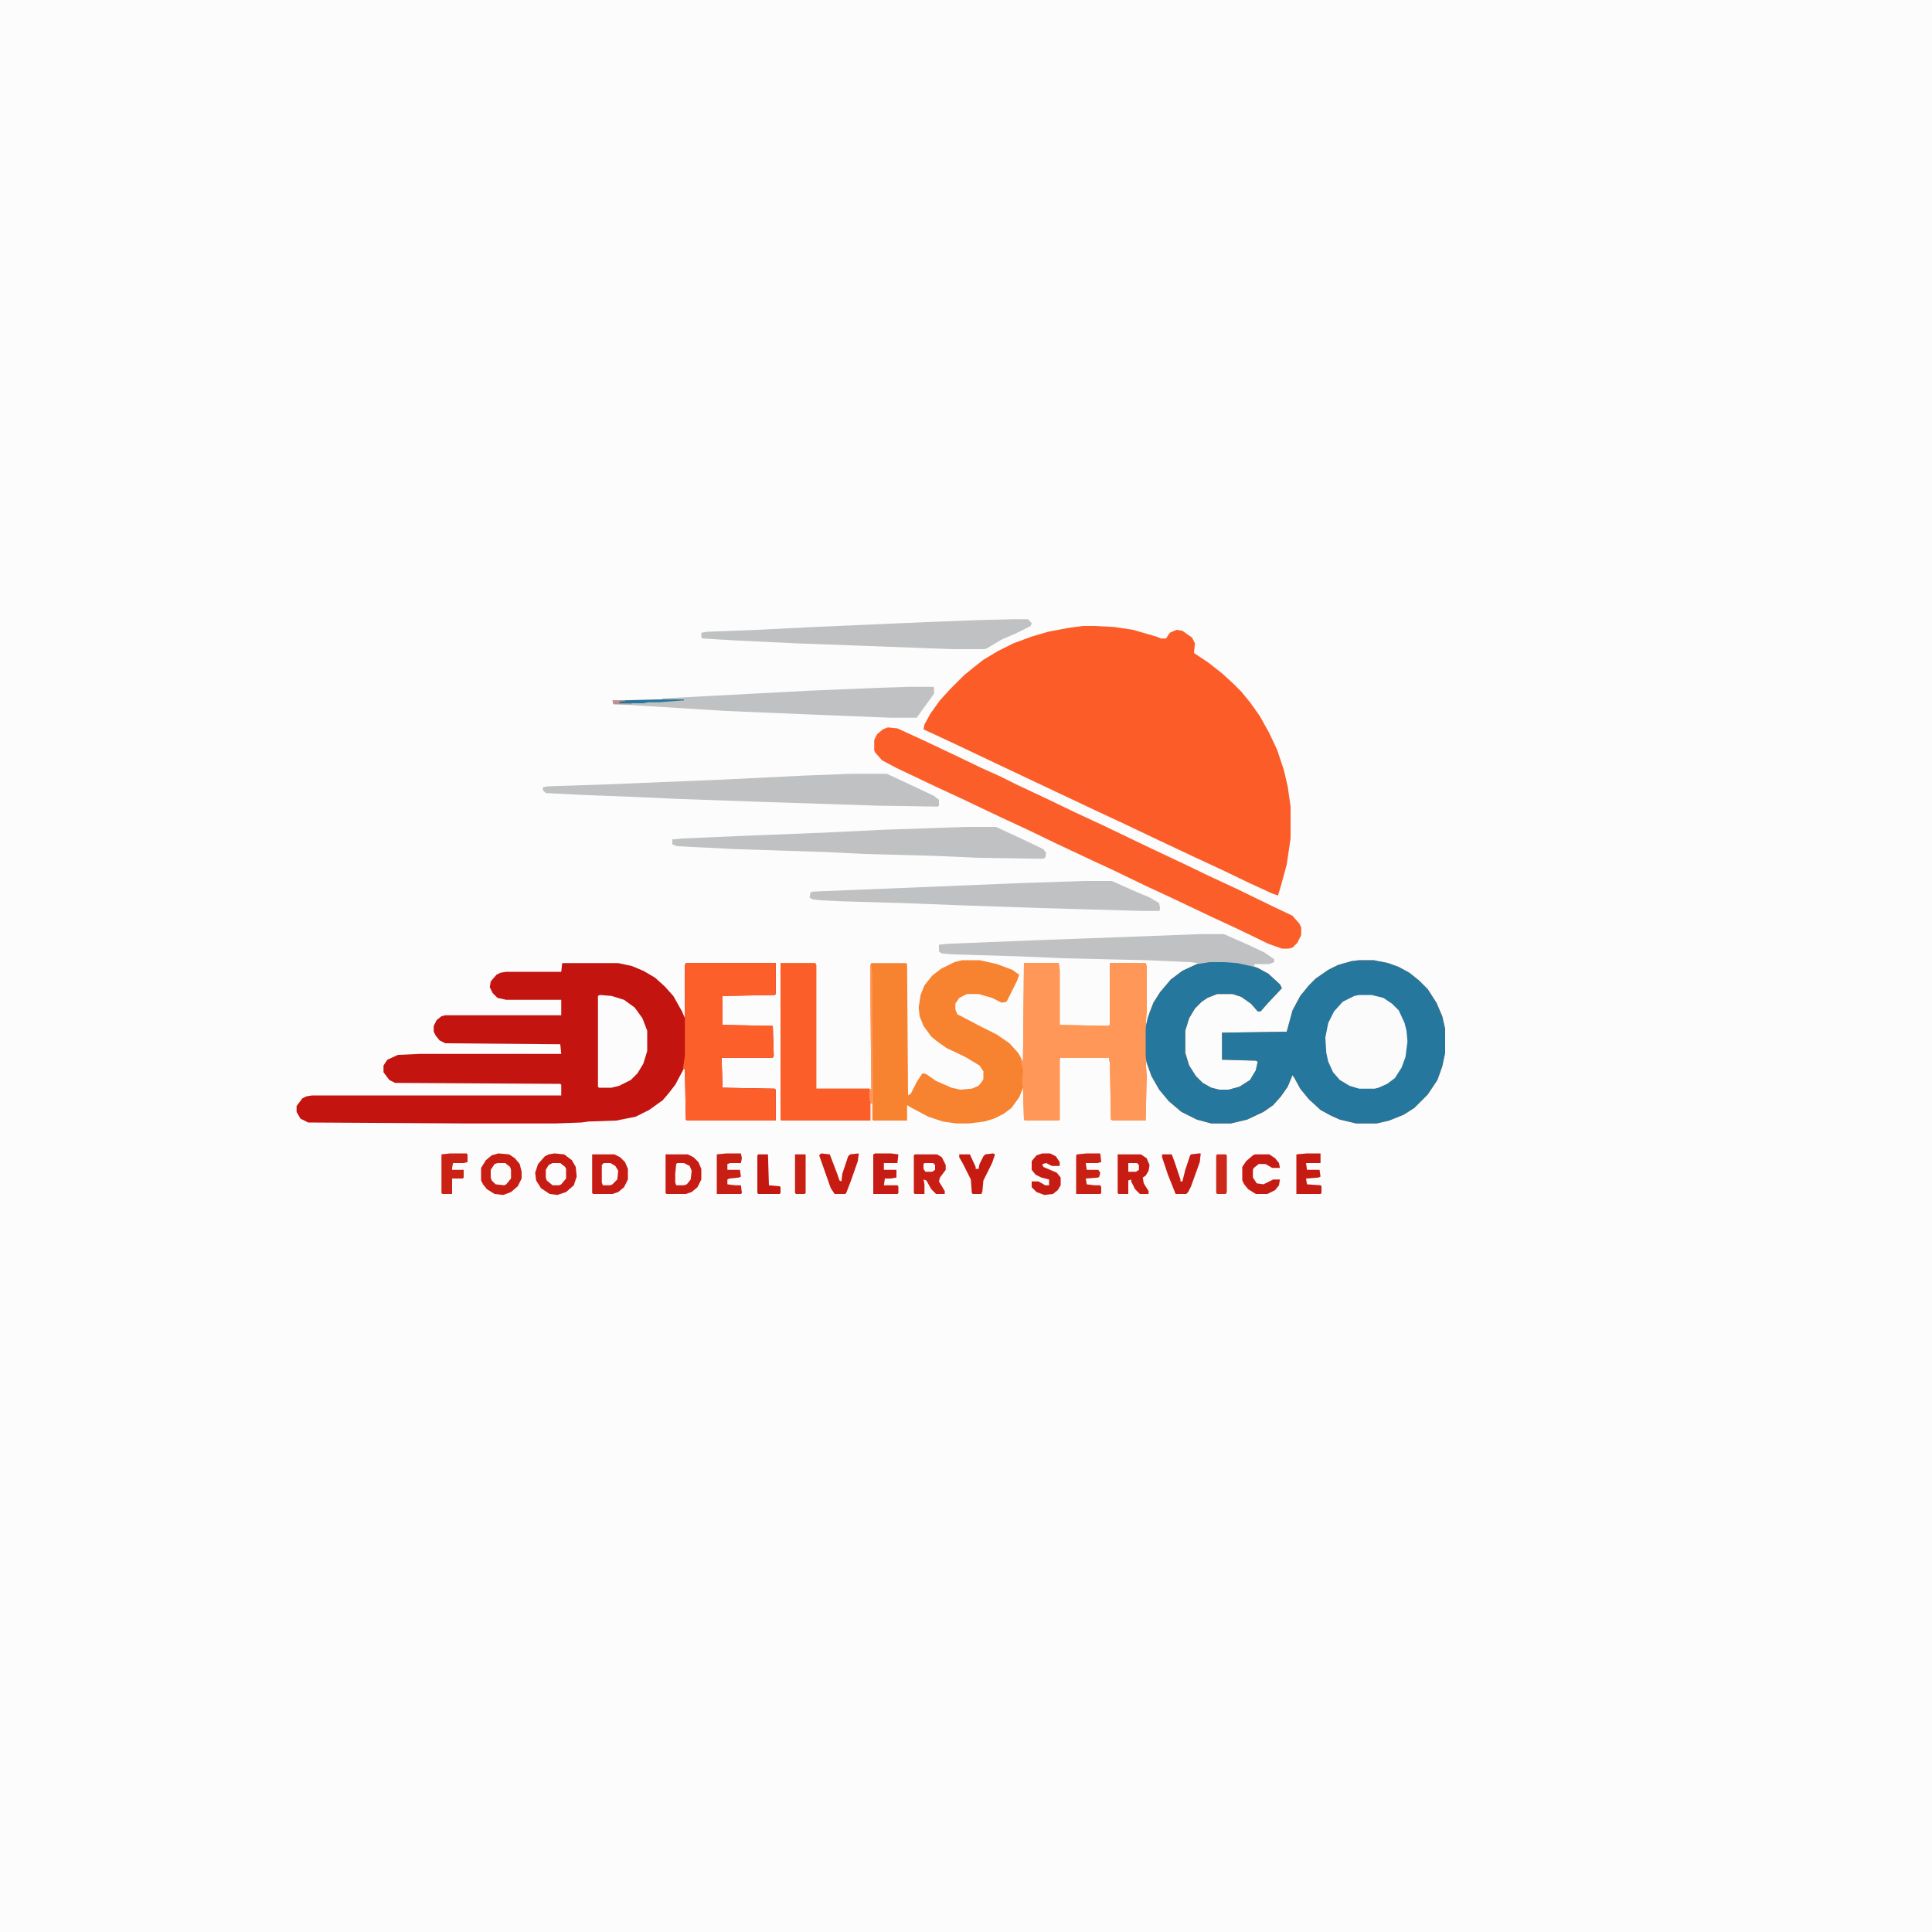 <?xml version="1.0" encoding="UTF-8"?>
<svg version="1.1" viewBox="0 0 2000 2000" width="500" height="500" xmlns="http://www.w3.org/2000/svg">
<path transform="translate(0)" d="m0 0h2e3v2e3h-2e3z" fill="#FCFCFC"/>
<path transform="translate(996,994)" d="m0 0h18l18 4 16 6 7 5-2 6-11 22-5 1-10-5-14-4h-12l-8 4-4 6v6l2 5 4 2 21 11 16 8 13 9 9 10 5 9 1-102h36l1 7v57l50 1 2-1v-64h37l1 3v47l-1 15 4-14 4-10 7-11 11-13 12-9 15-7 6-2 7-1h15l20 2 15 5 11 6 12 11 2 4-15 16-7 8h-3l-7-8-10-7-9-3h-16l-10 4-6 4-7 7-6 10-4 13v23l4 13 7 11 7 7 9 5 8 2h10l11-3 11-7 6-10 2-9-2-1-35-1v-28l67-1 6-22 8-15 9-11 7-7 13-9 10-5 14-4 8-1h15l15 3 11 4 11 6 10 8 9 9 9 14 6 14 3 13v25l-3 14-5 14-10 15-14 14-11 7-15 6-13 3h-21l-17-4-9-4-11-6-12-11-9-11-6-11-2-3-5 12-7 10-8 9-10 7-17 8-17 4h-20l-15-4-16-8-13-11-10-12-8-14-5-14-1-4 1 18-1 46h-34l-2-1-1-58-1-6h-50l-1 1v63l-1 1h-35l-1-1-1-33-4 10-8 11-8 6-10 5-10 3-16 2h-13l-14-2-15-5-17-9-5-3v16h-35l-1-1v-17h-2v18h-92l-1-1v-162h36l1 2v128h55l2 1-1-101v-28l1-2h36l1 1 1 136 3-2 6-12 6-9 4 1 10 7 16 7 9 2 12-1 7-3 4-5 1-2v-8l-4-6-15-9-19-9-10-7-6-5-8-11-4-10-1-9 2-13 4-10 8-10 9-7 14-7z" fill="#F7822F"/>
<path transform="translate(1121,648)" d="m0 0h12l20 1 20 3 24 7 5 2h5l4-6 7-3 6 1 10 7 3 6-1 10 15 10 14 11 12 11 8 8 9 11 10 14 10 18 8 17 7 21 4 17 3 21v33l-4 27-6 22-3 10-6-2-26-12-27-13-28-13-34-16-40-19-30-14-72-34-76-36-28-13 1-5 6-11 10-14 11-12 14-14 11-9 9-7 15-9 16-8 19-7 17-5 21-4z" fill="#FC5C28"/>
<path transform="translate(582,997)" d="m0 0h58l14 3 12 5 12 7 10 9 9 10 9 16 3 7v-55l1-2h93v32l-1 1-54 1v30l52 1 1 31-1 2h-53l1 31 54 1 1 1v32h-92l-1-1-1-52-1-1-9 17-7 9-6 7-14 10-14 7-20 4-29 1-7 1-27 1h-90l-166-1-8-4-4-7v-6l6-8 4-2 6-1h258v-11l-1-1-171-1-6-3-6-8v-7l4-6 11-5 23-1h146l-1-10-119-1-6-3-4-5-2-4v-6l3-6 5-4 4-1h120v-16h-57l-9-2-5-5-3-6 1-6 6-7 4-2 6-1h57z" fill="#C3140F"/>
<path transform="translate(1407,994)" d="m0 0h15l15 3 11 4 11 6 10 8 9 9 9 14 6 14 3 13v25l-3 14-5 14-10 15-14 14-11 7-15 6-13 3h-21l-17-4-9-4-11-6-12-11-9-11-6-11-2-3-5 12-7 10-8 9-10 7-17 8-17 4h-20l-15-4-16-8-13-11-10-12-8-14-5-14-2-12v-19l3-15 6-16 7-11 11-13 12-9 15-7 6-2 7-1h15l20 2 15 5 11 6 12 11 2 4-15 16-7 8h-3l-7-8-10-7-9-3h-16l-10 4-6 4-7 7-6 10-4 13v23l4 13 7 11 7 7 9 5 8 2h10l11-3 11-7 6-10 2-9-2-1-35-1v-28l67-1 6-22 8-15 9-11 7-7 13-9 10-5 14-4z" fill="#26779E"/>
<path transform="translate(919,753)" d="m0 0 10 1 24 11 36 17 27 13 20 9 16 8 34 16 27 13 28 13 50 24 34 16 27 13 28 13 37 18 21 10 7 8 2 4v8l-4 8-5 5-4 1h-7l-14-5-31-15-28-13-40-19-28-13-31-15-28-13-34-16-29-14-28-13-40-19-28-13-40-19-15-8-7-8-1-2v-11l3-6 6-5z" fill="#FC5E29"/>
<path transform="translate(1060,997)" d="m0 0h36l1 7v57l50 1 2-1v-64h37l1 3v47l-1 13v39l1 15-1 46h-34l-2-1-1-58-1-6h-50l-1 1v63l-1 1h-35l-1-1-1-33-1-4 1-14-2-8-1-5 3 4z" fill="#FE9757"/>
<path transform="translate(710,997)" d="m0 0h93v32l-1 1-54 1v30l52 1 1 31-1 2h-53l1 31 54 1 1 1v32h-92l-1-1-1-52-2-1 2-13v-94z" fill="#FD5F2A"/>
<path transform="translate(882,801)" d="m0 0h36l28 13 21 10 5 4v6l-1 1-63-1-122-4-85-3-44-2-51-2-41-2-3-3v-3l5-1 61-2 121-5 81-4z" fill="#C0C1C2"/>
<path transform="translate(808,997)" d="m0 0h36l1 2v128h55l1 9v24h-92l-1-1z" fill="#FC5E29"/>
<path transform="translate(1e3 856)" d="m0 0h31l26 12 23 11 3 4-1 5-3 1-66-1-45-2-73-2-41-2-93-3-60-3-5-2v-5l10-1 70-3 76-3 62-3z" fill="#C0C1C2"/>
<path transform="translate(1123,912)" d="m0 0h28l27 12 12 5 10 6 1 6-1 2h-17l-106-3-87-3-51-2-68-2-21-1-9-1-3-2 1-5 2-1 220-9z" fill="#C0C1C2"/>
<path transform="translate(1242,967)" d="m0 0h25l25 11 17 8 10 7v3l-5 2h-16l1 3-18-4-14-1h-15l-12 2v-1l-8-1-45-2-86-2-46-2-68-2-12-1-3-2v-7l9-1 100-4 82-3z" fill="#C0C1C2"/>
<path transform="translate(1407,1030)" d="m0 0h13l12 3 9 6 7 7 6 13 2 8 1 11-2 16-4 11-7 11-8 6-9 4-4 1h-16l-10-3-10-6-7-8-5-11-2-9-1-16 3-15 6-12 9-10 12-6z" fill="#FBFBFB"/>
<path transform="translate(1050,641)" d="m0 0h14l4 4-1 3-16 8-14 6-15 9-3 1h-33l-161-6-63-3-34-2-2-1v-5l6-1 52-2 60-3 115-5 51-2z" fill="#C0C1C2"/>
<path transform="translate(941,711)" d="m0 0h25l1 1v6l-13 18-5 7h-26l-76-3-95-4-97-6-20-1-1-4 51-1 1-1 152-8 72-3z" fill="#C0C1C2"/>
<path transform="translate(621,1030)" d="m0 0 12 1 13 4 11 8 8 11 5 13v21l-4 13-6 10-7 7-12 6-8 2h-13l-1-1v-94z" fill="#FCFCFC"/>
<path transform="translate(516,1194)" d="m0 0 11 1 6 4 5 6 2 8v7l-4 8-7 6-8 3-9-1-8-5-4-5-2-4v-13l5-8 6-5z" fill="#C71D13"/>
<path transform="translate(574,1194)" d="m0 0 10 1 8 6 4 7 1 10-3 9-8 7-9 3-8-1-9-6-5-8-1-8 3-9 7-8 4-2z" fill="#C71C13"/>
<path transform="translate(689,1195)" d="m0 0h23l6 3 5 5 3 7v11l-4 8-6 5-6 2h-20l-1-1z" fill="#C71C13"/>
<path transform="translate(613,1195)" d="m0 0h23l6 3 5 5 3 7v11l-4 8-6 5-6 2h-20l-1-1z" fill="#C71C13"/>
<path transform="translate(947,1195)" d="m0 0h23l5 3 4 8v5l-6 8-1 4 6 10v3h-9l-5-5-5-9-3-1 1 5v10h-10l-1-1v-39z" fill="#C81E13"/>
<path transform="translate(1157,1195)" d="m0 0h24l6 4 3 7-1 6-3 5-3 2 1 6 5 8v3h-9l-5-5-4-8v-2l-3 1v14h-10l-1-1z" fill="#C61C12"/>
<path transform="translate(1079,1194)" d="m0 0h8l6 3 4 6v4h-8l-6-3-4 1 1 3 14 6 4 5v8l-3 5-5 4-9 1-8-3-5-5v-6h7l7 4h4v-6l-8-2-6-3-4-5v-9l5-6z" fill="#C61C13"/>
<path transform="translate(1299,1195)" d="m0 0h15l6 4 4 5 1 5h-8l-7-4h-7l-5 4-1 2v8l4 6 7 1 10-5h7l-1 6-4 5-8 4h-12l-8-5-4-5-2-4v-14l4-6 7-6z" fill="#C61B12"/>
<path transform="translate(850,1194)" d="m0 0 9 1 8 21 2 6 2 1 1-8 6-18 2-2 9-1-1 8-7 20-5 13-1 1h-11l-4-6-12-34z" fill="#C71C12"/>
<path transform="translate(906,1194)" d="m0 0h16l8 1-1 9h-14v7h13v8l-6 1h-6l-1 7h14l1 1v7l-1 1h-25v-41z" fill="#C71C13"/>
<path transform="translate(1241,1194)" d="m0 0h2l-1 9-9 25-3 6-2 2h-11l-8-20-6-18v-3h10l3 8 6 18v2h2l3-12 5-15 1-1z" fill="#C61B12"/>
<path transform="translate(752,1194)" d="m0 0h15l1 5-1 5h-11l-3 1v6h13l1 7-2 1-10 1-2 1v5l8 1h6l1 8-1 1h-25v-41z" fill="#C81F14"/>
<path transform="translate(1353,1194)" d="m0 0h14v10h-15l1 7h13l1 7-2 1-13 1 1 6 14 1 1 1v7l-1 1h-25v-41z" fill="#C61B12"/>
<path transform="translate(1125,1194)" d="m0 0h14l1 9-4 1h-12l1 7h12l2 3-1 4-1 1-13 1 1 6 8 1h6l1 2v6l-1 1h-25v-40l1-1z" fill="#C92014"/>
<path transform="translate(466,1194)" d="m0 0h17l1 1v8l-4 1h-11l-1 5v2h12v8l-1 1h-11v16h-10l-1-1v-40z" fill="#CA2315"/>
<path transform="translate(1028,1194)" d="m0 0 2 1-3 9-9 18-1 11-1 3h-9l-1-1-1-14-8-16-4-7v-3h11l6 13v2h3l1-5 4-8 2-2z" fill="#C61B11"/>
<path transform="translate(785,1195)" d="m0 0h10l1 32 11 1 1 1v6l-1 1h-22l-1-1v-39z" fill="#C41710"/>
<path transform="translate(823,1195)" d="m0 0h11v40l-1 1h-9l-1-1z" fill="#C82014"/>
<path transform="translate(1260,1195)" d="m0 0h9l1 1v38l-1 2h-9l-1-1v-39z" fill="#CC291A"/>
<path transform="translate(572,1204)" d="m0 0h8l5 4 1 2v10l-5 6-2 1h-7l-6-5-1-3v-8l3-5z" fill="#FCFCFC"/>
<path transform="translate(515,1204)" d="m0 0h8l5 4 1 3v9l-5 6-2 1-9-1-4-4-1-3v-8l4-6z" fill="#FBFBFA"/>
<path transform="translate(701,1204)" d="m0 0h7l6 3 2 5-1 9-4 5-3 1h-8l-1-3v-9l1-10z" fill="#FBFBFA"/>
<path transform="translate(625,1204)" d="m0 0h7l5 3 3 5-1 9-5 5-2 1h-8l-1-3v-18z" fill="#FCFCFC"/>
<path transform="translate(901,999)" d="m0 0h1l1 9 1 151h-1v-17h-2l-1-6v-8h2l-1-101z" fill="#FF9757"/>
<path transform="translate(685,724)" d="m0 0h23v1l-26 2h-11l-5 1h-25v-2l6-1z" fill="#26779E"/>
<path transform="translate(957,1204)" d="m0 0h9l2 2v5l-3 2h-7l-2-3v-5z" fill="#FCFCFC"/>
<path transform="translate(1168,1204)" d="m0 0h9l2 2v5l-3 2h-8z" fill="#FCFBFA"/>
<path transform="translate(634,725)" d="m0 0h13v1h-6v2h13v1h-19z" fill="#BD9192"/>
</svg>
